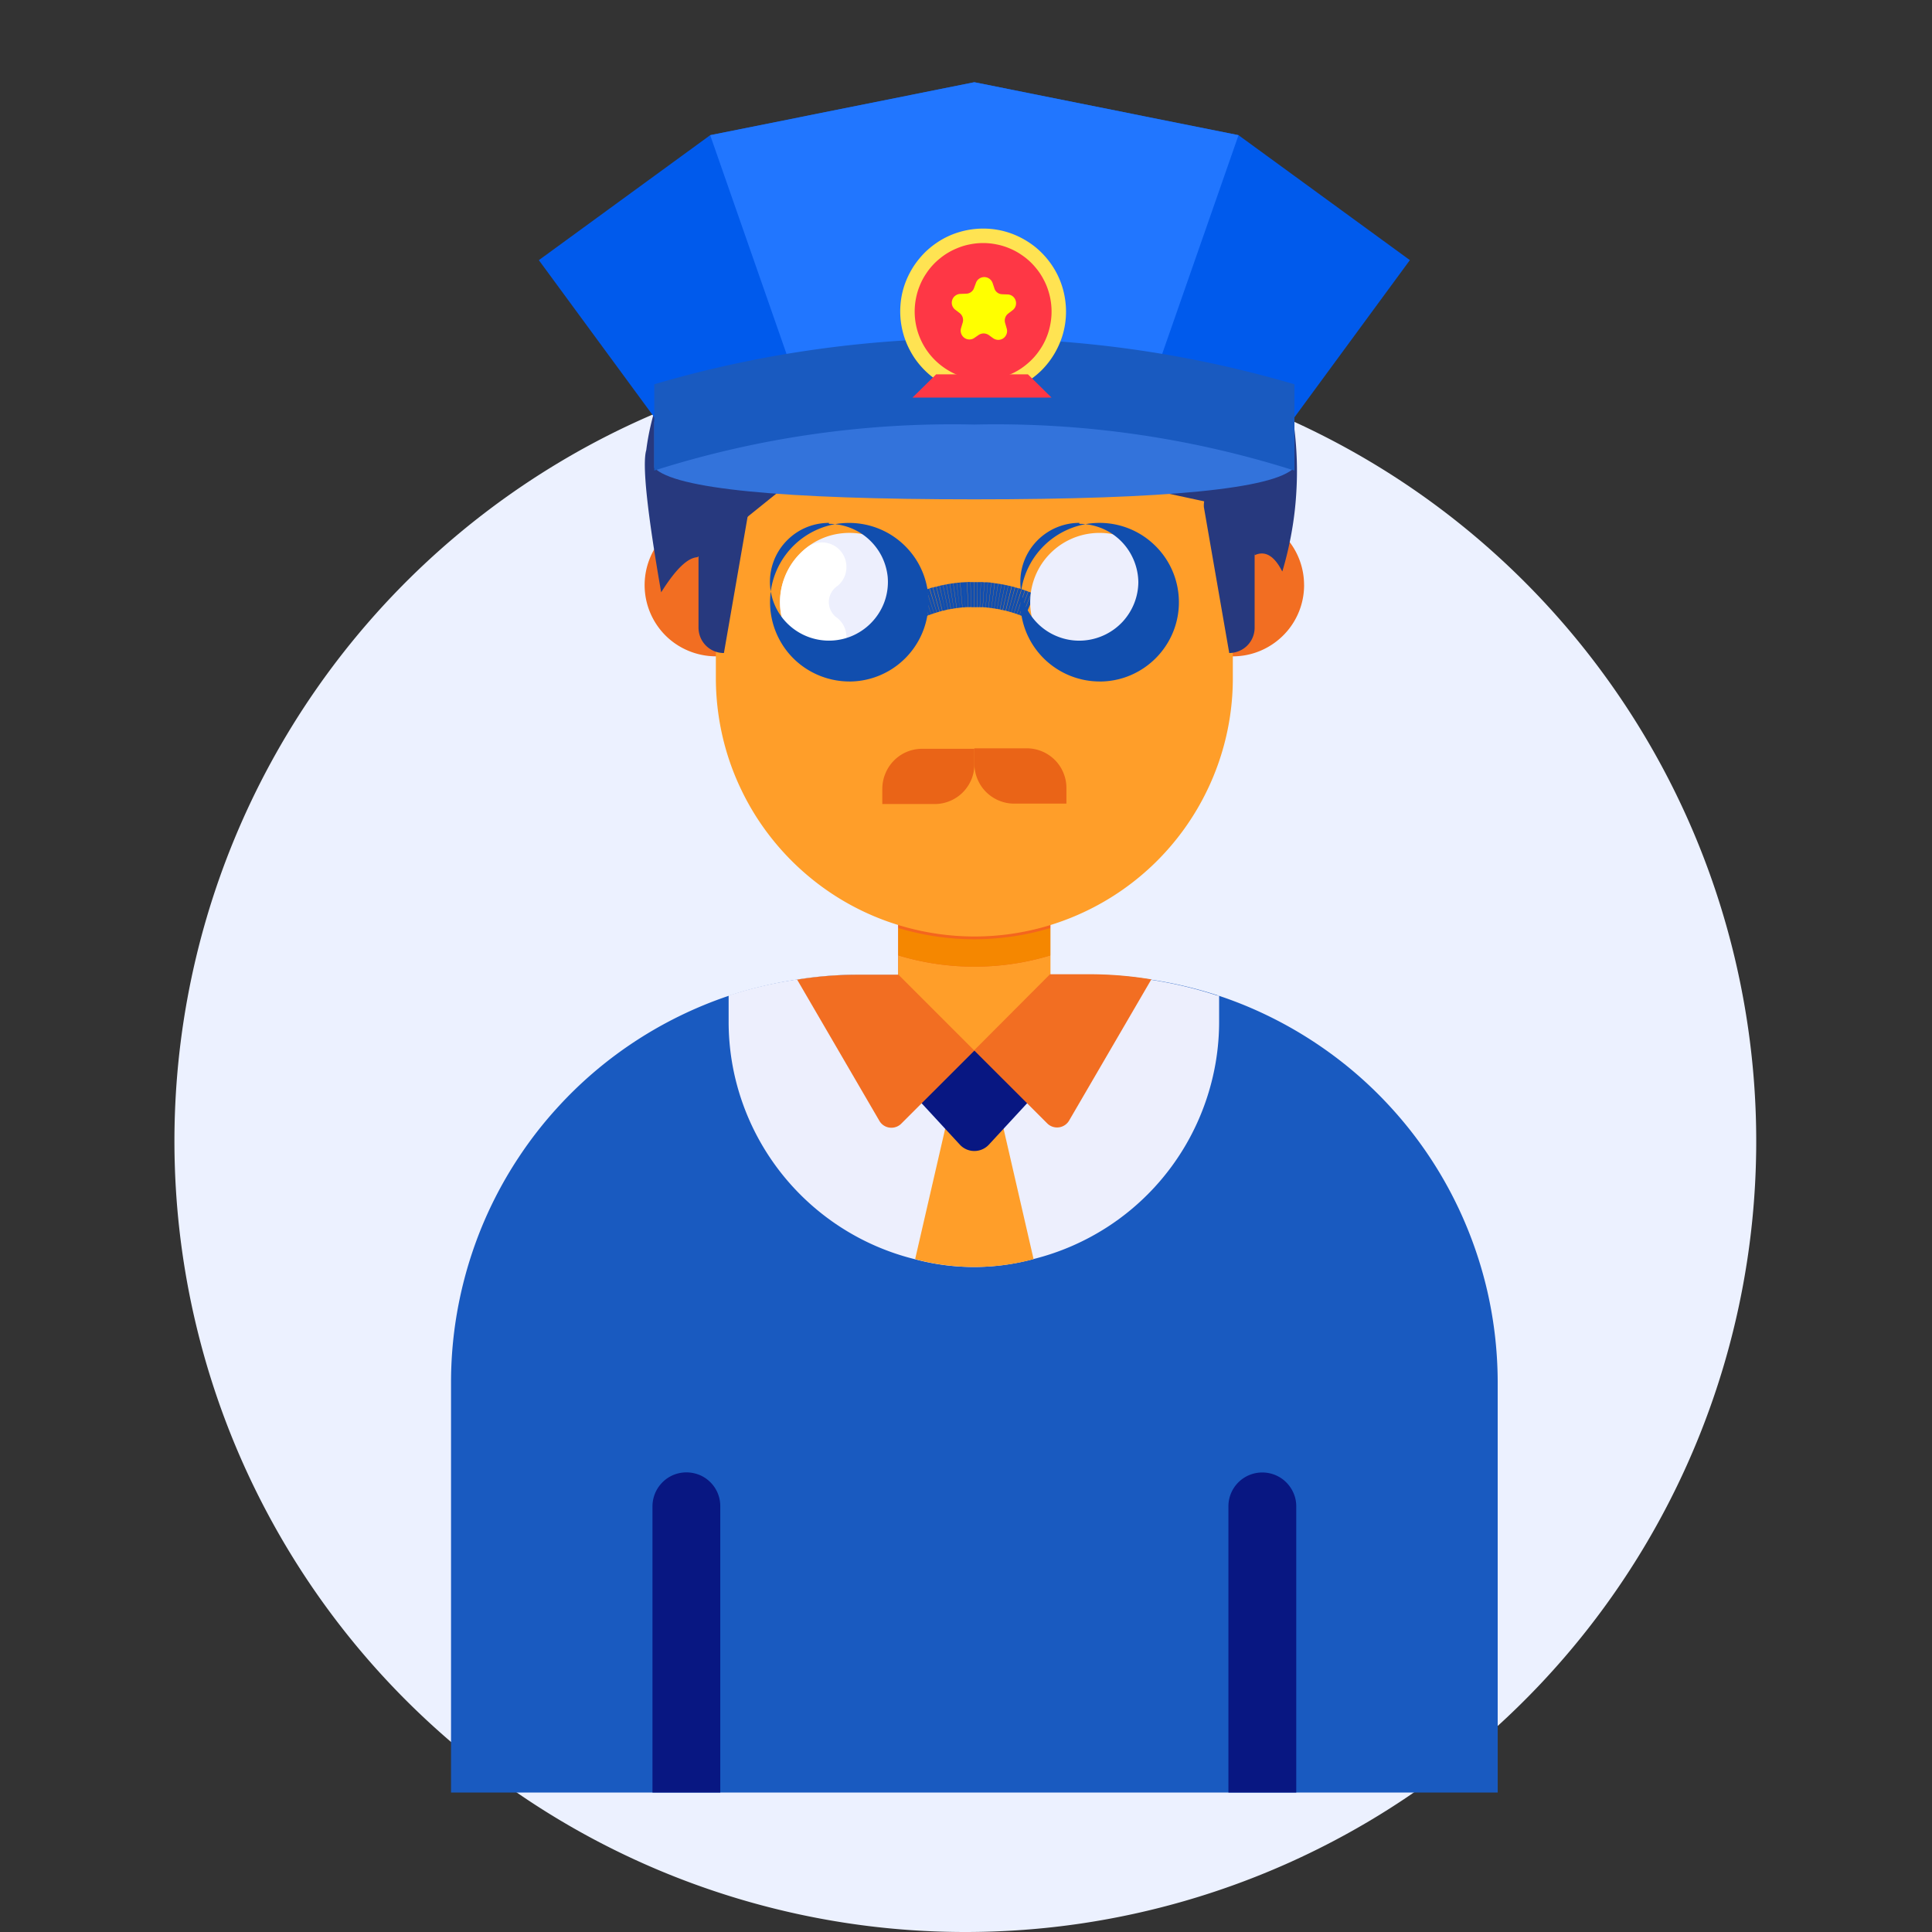 <?xml version="1.0" standalone="no"?><!DOCTYPE svg PUBLIC "-//W3C//DTD SVG 1.1//EN" "http://www.w3.org/Graphics/SVG/1.1/DTD/svg11.dtd"><svg class="icon" width="200px" height="200.00px" viewBox="0 0 1024 1024" version="1.1" xmlns="http://www.w3.org/2000/svg"><rect x="0" y="0" width="1024" height="1024" fill="#333333" stroke="none"/><path d="M511.632 1024a417.952 417.952 0 0 1-101.856-12.576 418.912 418.912 0 0 1-179.664-96.032 418.48 418.48 0 0 1-88.176-112.992 417.92 417.92 0 0 1-36.928-95.76 419.264 419.264 0 0 1 191.12-461.408 418.352 418.352 0 0 1 133.728-51.584 419.52 419.52 0 0 1 203.472 9.984 420.704 420.704 0 0 1 93.824 41.6 416.688 416.688 0 0 1 66 48.96 419.968 419.968 0 0 1 88.192 112.992 417.92 417.92 0 0 1 36.928 95.744 419.84 419.84 0 0 1 10.56 142.944A418.768 418.768 0 0 1 871.2 820.32a420.032 420.032 0 0 1-93.632 108.528 419.568 419.568 0 0 1-204.416 90.624 418.768 418.768 0 0 1-61.52 4.528z" fill="#ECF1FF" /><path d="M454.56 516.64c-10.8-0.016-21.536 0.848-32.192 2.576-12.128 1.808-24.016 4.64-35.68 8.432a217.136 217.136 0 0 0-52.672 26.016 214.592 214.592 0 0 0-38.144 32.928 212.672 212.672 0 0 0-20.736 26.496 214.608 214.608 0 0 0-22.8 44.96 218.208 218.208 0 0 0-10.592 40.656 215.664 215.664 0 0 0-2.688 33.536V950.08h554.752V732.24a217.616 217.616 0 0 0-6.016-50.112 218.08 218.08 0 0 0-13.808-39.744 214.992 214.992 0 0 0-37.248-55.904 213.6 213.6 0 0 0-31.376-28.048 217.76 217.76 0 0 0-43.92-24.864 214.48 214.48 0 0 0-15.792-5.92 219.088 219.088 0 0 0-35.68-8.432 200.32 200.32 0 0 0-32.16-2.592h-123.264z" fill="#195AC0" /><path d="M454.032 516.64c-10.784 0-21.52 0.848-32.16 2.576-12.144 1.824-24.032 4.64-35.68 8.432v13.888a128.96 128.96 0 0 0 7.104 42.272 129.872 129.872 0 0 0 71.104 76.688 130.096 130.096 0 0 0 20.368 6.88 120.608 120.608 0 0 0 62.8 0 130.368 130.368 0 0 0 39.344-17.024 129.44 129.44 0 0 0 43.456-46.88 130.368 130.368 0 0 0 14-40.512 128.784 128.784 0 0 0 1.792-21.424v-13.888h-1.04a219.248 219.248 0 0 0-35.68-8.432 200.496 200.496 0 0 0-32.16-2.592h-123.248z" fill="#EDEFFD" /><path d="M476.08 442.8h80.56v114.16h-80.56v-114.16z" fill="#F4651E" /><path d="M556.768 442.8v49.04a139.296 139.296 0 0 1-80.688 0v-49.04h80.688z" fill="#F4651E" /><path d="M516.432 512.336c13.76 0.016 27.2-1.968 40.336-5.968v50.72h-80.688v-50.72c13.152 4 26.608 5.984 40.352 5.968zM547.84 667.376a120.832 120.832 0 0 1-62.8 0l17.392-75.504h28.016l17.376 75.52z" fill="#FF9E29" /><path d="M524.08 606.736l46.192-50.016h-107.68l46.192 50.016a10.4 10.4 0 0 0 7.664 3.312 10.464 10.464 0 0 0 7.632-3.312z" fill="#081782" /><path d="M422.496 519.216l43.584 74.832a7.312 7.312 0 0 0 6.96 3.648 7.376 7.376 0 0 0 4.48-1.968l38.912-38.88-40.224-40.224h-21.536c-10.784 0-21.52 0.864-32.16 2.592zM610.24 519.088a200.48 200.48 0 0 0-32.304-2.72h-21.408l-40.224 40.336 38.928 38.896a7.392 7.392 0 0 0 11.424-1.68l43.584-74.832zM417.184 310.096a37.6 37.6 0 0 1-8.56 23.952 38.144 38.144 0 0 1-14.752 10.944 37.408 37.408 0 0 1-18.144 2.688 38.256 38.256 0 0 1-14.112-4.288 37.36 37.36 0 0 1-13.6-12.32 37.76 37.76 0 1 1 69.168-20.96zM691.2 310.096a37.6 37.6 0 0 1-8.576 23.952 38.144 38.144 0 0 1-14.752 10.944 37.728 37.728 0 0 1-52.016-38.608 37.712 37.712 0 0 1 30.224-33.328 38.272 38.272 0 0 1 14.72 0 37.92 37.92 0 0 1 21.824 13.088 37.648 37.648 0 0 1 8.56 23.952z" fill="#F26E22" /><path d="M556.768 491.84v14.528a139.088 139.088 0 0 1-80.688 0v-14.528a139.072 139.072 0 0 0 80.688 0z" fill="#F58700" /><path d="M431.312 176.336a51.888 51.888 0 0 0-51.888 51.888v132.592a138.56 138.56 0 0 0 2.88 26.528 135.376 135.376 0 0 0 10.72 31.52 134.912 134.912 0 0 0 13.888 22.8 137.76 137.76 0 0 0 33.856 31.904 136.128 136.128 0 0 0 36.16 16.96 138.336 138.336 0 0 0 32.832 5.664 136.624 136.624 0 0 0 64.864-12.816 136.736 136.736 0 0 0 65.2-64.496 136.592 136.592 0 0 0 13.6-58.064v-132.592a51.92 51.92 0 0 0-51.888-51.888H431.312z" fill="#FF9E29" /><path d="M486.848 319.168a36.544 36.544 0 0 1-8.32 23.296 36.416 36.416 0 0 1-17.744 11.84 36.848 36.848 0 0 1-27.968-2.752 37.2 37.2 0 0 1-11.072-9.088 36.384 36.384 0 0 1-7.632-16.144 36.192 36.192 0 0 1 0-14.32 36.848 36.848 0 0 1 15.632-23.36 36.368 36.368 0 0 1 16.8-6.016 36.544 36.544 0 0 1 24 6.016 36.48 36.48 0 0 1 13.52 16.48 36.864 36.864 0 0 1 2.784 14.048z" fill="#EDEFFD" /><path d="M428.32 348.608a12.912 12.912 0 0 0 16.16-1.184 12.88 12.88 0 0 0 4.16-9.312v-0.144a12.96 12.96 0 0 0-5.808-11.12 10.256 10.256 0 0 1 0.992-16.24 12.896 12.896 0 0 0 4.8-10.288 12.928 12.928 0 0 0-10.272-12.544 12.912 12.912 0 0 0-10.032 1.968 36.096 36.096 0 0 0-9.92 11.056 36.816 36.816 0 0 0-4.912 16.24 36.64 36.64 0 0 0 13.152 30.24c0.544 0.48 1.12 0.912 1.68 1.328z" fill="#FFFFFF" /><path d="M450.128 361.2a42.288 42.288 0 0 1-25.104-8.352 41.536 41.536 0 0 1-11.68-13.44 42.048 42.048 0 0 1-4.8-26.016c0 0.384 0.112 0.752 0.176 1.12a31.056 31.056 0 0 0 9.84 17.12 31.328 31.328 0 0 0 32.24 5.76 31.424 31.424 0 0 0 17.728-17.76 31.04 31.04 0 0 0 1.952-14.064 31.84 31.84 0 0 0-3.2-10.816 31.68 31.68 0 0 0-9.04-10.768 31.456 31.456 0 0 0-15.648-6.16 42.176 42.176 0 0 1 29.36 5.472 42.608 42.608 0 0 1 9.936 8.416 41.776 41.776 0 0 1 10.064 23.68 42.112 42.112 0 0 1-20.992 40.272 41.968 41.968 0 0 1-20.832 5.552z m-41.648-47.888a31.152 31.152 0 0 1 9.44-27.648 31.04 31.04 0 0 1 18.08-8.336c1.12-0.128 2.24-0.192 3.36-0.192v0.512c1.072 0 2.144 0.048 3.2 0.16l-0.624 0.128a41.824 41.824 0 0 0-25.568 16.192 41.968 41.968 0 0 0-7.84 19.2h-0.048z" fill="#114EAE" /><path d="M489.344 327.232l-5.248-12.208 1.6-0.672 4.976 12.32-1.328 0.56z m53.856-0.144l-1.36-0.56 4.912-12.32 1.6 0.64-5.152 12.24z m-52.448-0.448l-4.96-12.32 1.6-0.64 4.72 12.416-1.36 0.544z m51.008-0.144l-1.36-0.512 4.64-12.448 1.6 0.64-4.88 12.32z m-49.568-0.416l-4.688-12.432 1.6-0.592 4.48 12.512-1.392 0.512z m48.16-0.128l-1.392-0.48 4.352-12.56 1.6 0.592-4.576 12.448z m-46.72-0.4l-4.4-12.528 1.648-0.56 4.16 12.608-1.408 0.48z m45.248-0.128l-1.376-0.448 4.064-12.64 1.6 0.544-4.288 12.544z m-43.776-0.368l-4.128-12.624 1.6-0.528 3.904 12.72-1.376 0.432z m42.32-0.112l-1.392-0.432 3.776-12.8 1.6 0.512-3.984 12.72z m-40.864-0.32l-3.824-12.8 1.6-0.48 3.584 12.848-1.36 0.432z m39.392-0.128l-1.408-0.4 3.52-12.8 1.6 0.48-3.712 12.72z m-37.904-0.32l-3.552-12.8 1.68-0.448 3.2 12.8-1.328 0.432z m36.416-0.112l-1.344-0.368 3.2-12.88 1.6 0.432-3.456 12.816z m-34.944-0.288l-3.2-12.8 1.6-0.48 3.04 12.928-1.44 0.352z m33.456-0.096l-1.44-0.32 2.912-12.96 1.696 0.384-3.168 12.896z m-32-0.272l-2.928-12.944 1.712-0.368 2.688 12.928-1.472 0.384z m30.4 0l-1.328-0.384 2.624-13.024 1.696 0.368-2.992 13.04z m-28.848-0.384l-2.672-12.944 1.696-0.32 2.4 13.04-1.424 0.224z m27.392 0l-1.376-0.288 2.336-13.072 1.712 0.32-2.672 13.04z m-25.872-0.24l-2.4-13.056 1.712-0.304 2.128 13.12-1.44 0.24z m24.416 0l-1.44-0.304 2.048-13.12 1.712 0.288-2.32 13.136z m-22.912-0.256l-2.08-13.12 1.712-0.256 1.824 13.152-1.44 0.224z m21.392 0l-1.44-0.256 1.76-13.168 1.712 0.24-2.032 13.184z m-19.84-0.224l-1.824-13.152 1.728-0.224 1.6 13.184-1.52 0.192z m18.32 0l-1.44-0.224 1.44-13.2 1.728 0.208-1.728 13.216z m-16.8-0.192l-1.52-13.2 1.728-0.16 1.232 13.2-1.44 0.16z m15.264 0l-1.44-0.192 1.152-13.28 1.728 0.16-1.44 13.312z m-13.744-0.16l-1.216-13.232 1.792-0.096 0.928 13.248-1.504 0.08z m12.224 0l-1.44-0.144 0.848-13.184h1.76l-1.168 13.328z m-10.688-0.128l-0.96-13.2 1.76-0.096 0.64 13.28-1.44 0.016z m9.152 0h-1.44l0.544-13.36 1.76 0.16-0.864 13.2z m-7.616 0l-0.624-13.344h1.76l0.32 13.28-1.44 0.064z m6.08 0h-1.44l0.256-13.28h1.76l-0.576 13.28z m-4.544 0l-0.32-13.28h1.76v13.28h-1.44z m2.992 0h-1.44v-13.28h1.728l-0.288 13.28z" fill="#114EAE" /><path d="M619.44 319.168a36.544 36.544 0 0 1-8.32 23.296 36.784 36.784 0 0 1-35.568 12.72 36.848 36.848 0 0 1-23.36-15.616 36.8 36.8 0 0 1 0-40.8 36.784 36.784 0 0 1 34.144-16.144 36.672 36.672 0 0 1 31.52 25.888 36.928 36.928 0 0 1 1.6 10.656z" fill="#EDEFFD" /><path d="M582.72 361.2a42.16 42.16 0 0 1-31.6-14.464 41.888 41.888 0 0 1-10.272-28.864c0.048-1.488 0.16-2.976 0.368-4.464 0 0.384 0.128 0.752 0.192 1.088a31.616 31.616 0 0 0 5.92 12.944 31.008 31.008 0 0 0 13.696 10.112 30.88 30.88 0 0 0 14.112 1.856 31.488 31.488 0 0 0 20.064-10.08 31.856 31.856 0 0 0 6.016-9.712 31.088 31.088 0 0 0 2.128-11.2 31.488 31.488 0 0 0-6.4-18.448 31.072 31.072 0 0 0-16.08-11.04 31.344 31.344 0 0 0-5.552-1.104 41.92 41.92 0 0 1 36.304 10.768 41.856 41.856 0 0 1 13.056 26.88 41.76 41.76 0 0 1-5.696 25.12 42.288 42.288 0 0 1-15.376 15.12 41.632 41.632 0 0 1-20.864 5.504z m-41.52-47.872a31.152 31.152 0 0 1 5.04-22.528 31.44 31.44 0 0 1 15.888-12.032 30.976 30.976 0 0 1 9.952-1.632v0.512c1.072 0 2.144 0.048 3.2 0.16l-0.576 0.128a42.016 42.016 0 0 0-33.472 35.392h-0.032z" fill="#114EAE" /><path d="M518.032 412.8a20.784 20.784 0 0 0 7.744 9.536 20.944 20.944 0 0 0 11.744 3.6h27.696v-8.288a20.624 20.624 0 0 0-1.6-8.048 20.64 20.64 0 0 0-6.08-8.208 21.04 21.04 0 0 0-13.344-4.768h-27.76v8a20.8 20.8 0 0 0 1.6 8.16z" fill="#EA6417" /><path d="M469.248 410.032c-1.072 2.608-1.6 5.312-1.6 8.128v8h27.76a21.072 21.072 0 0 0 20.624-16.88 20.848 20.848 0 0 0 0.4-4.096v-8.304h-27.76a20.928 20.928 0 0 0-16.272 7.808 20.912 20.912 0 0 0-3.152 5.344z" fill="#EA6417" /><path d="M370.736 781.76a18.272 18.272 0 0 0-10.832-0.944 17.84 17.84 0 0 0-9.408 5.488 18.096 18.096 0 0 0-4.672 12.096v151.68h35.936V798.4a17.76 17.76 0 0 0-4.592-12.096 17.968 17.968 0 0 0-6.432-4.56zM687.04 950.08V798.4a17.472 17.472 0 0 0-1.376-6.88 18.368 18.368 0 0 0-5.2-7.008 18.08 18.08 0 0 0-14.912-3.728 17.92 17.92 0 0 0-14.464 17.616v151.68h35.936z" fill="#081782" /><path d="M679.568 302.8q-6.304-12.4-14.608-8.512l-2.944-23.44-206.624-44.576-85.76 69.056c-5.056 0.32-11.2 5.888-19.2 18.608q-11.2-64.32-7.904-75.36c9.152-72.32 80.512-136.88 169.6-136.144 80.512 0.736 106.272 14.192 110.8 29.76a25.728 25.728 0 0 1 7.712-1.44 26.72 26.72 0 0 1 11.488 2.24 25.2 25.2 0 0 1 6.624 4.176c0.992 0.864 1.92 1.792 2.768 2.784a177.12 177.12 0 0 1 11.616 17.968 174.672 174.672 0 0 1 9.488 19.168 190.256 190.256 0 0 1 9.936 30.496 182.96 182.96 0 0 1 4.56 31.744 180.48 180.48 0 0 1-0.032 21.392 178.304 178.304 0 0 1-2.48 21.248 187.2 187.2 0 0 1-4.912 20.816l-0.128 0.016z" fill="#27397E" /><path d="M383.68 346.112a13.376 13.376 0 0 1-12.432-8.304 13.6 13.6 0 0 1-1.024-5.152v-63.904a13.6 13.6 0 0 1 3.936-9.52 13.92 13.92 0 0 1 6.896-3.68 13.472 13.472 0 0 1 16.08 13.2l-13.44 77.36z m267.84 0l-13.44-77.36a13.472 13.472 0 1 1 26.896 0v63.904a13.376 13.376 0 0 1-10.832 13.184 12.784 12.784 0 0 1-2.624 0.272z" fill="#27397E" /><path d="M516.432 223.76h167.76l63.072-85.888-90.816-66.224-140-28.064-140.032 28.064-90.816 66.24 63.072 85.872h167.76z" fill="#005AEC" /><path d="M516.416 43.584l-140 28.064 53.072 152.112H603.36l53.088-152.112-140.032-28.064z" fill="#2176FF" /><path d="M346.768 247.936q16.192 16.72 169.6 16.72t169.6-16.72v-24.384h-339.2v24.384z" fill="#3373DB" /><path d="M516.368 225.024a520.928 520.928 0 0 0-169.6 24.384V203.68a596.8 596.8 0 0 1 83.952-18.24 605.36 605.36 0 0 1 85.696-6.144A601.92 601.92 0 0 1 686.08 203.68v45.728a522.88 522.88 0 0 0-169.712-24.384z" fill="#195AC0" /><path d="M477.136 165.088a44.368 44.368 0 0 0 3.36 16.816 47.36 47.36 0 0 0 4.048 7.6 44.832 44.832 0 0 0 8.656 9.552 45.472 45.472 0 0 0 11.056 6.624 42.688 42.688 0 0 0 12.512 3.136 44.368 44.368 0 0 0 21.12-3.136 48.4 48.4 0 0 0 7.6-4.064 45.184 45.184 0 0 0 6.656-5.44 44.832 44.832 0 0 0 10.976-18.32 43.264 43.264 0 0 0 1.888-12.768 44.88 44.88 0 0 0-1.888-12.752 43.168 43.168 0 0 0-5.52-11.664 45.04 45.04 0 0 0-8.64-9.552 45.312 45.312 0 0 0-11.072-6.624 42.88 42.88 0 0 0-12.512-3.136 44.576 44.576 0 0 0-17.056 1.68 42.88 42.88 0 0 0-11.664 5.52 45.6 45.6 0 0 0-6.656 5.456 47.888 47.888 0 0 0-5.44 6.656 45.984 45.984 0 0 0-4.08 7.6 42.752 42.752 0 0 0-3.136 12.512c-0.128 1.44-0.208 2.88-0.208 4.32z" fill="#FFE352" /><path d="M484.8 165.12a36.16 36.16 0 0 0 13.28 28.016 37.328 37.328 0 0 0 5.888 3.952 32.912 32.912 0 0 0 6.576 2.72 35.168 35.168 0 0 0 14.08 1.392 35.088 35.088 0 0 0 6.976-1.392 34.672 34.672 0 0 0 12.48-6.672 34.72 34.72 0 0 0 7.152-7.888 33.44 33.44 0 0 0 3.36-6.24 33.84 33.84 0 0 0 2.048-6.832 35.168 35.168 0 0 0 0.528-10.624 35.152 35.152 0 0 0-1.392-6.976 33.744 33.744 0 0 0-2.72-6.56 33.168 33.168 0 0 0-3.952-5.92 34.72 34.72 0 0 0-7.888-7.152 33.872 33.872 0 0 0-6.24-3.344 33.792 33.792 0 0 0-6.832-2.064 35.328 35.328 0 0 0-14.144 0 32.896 32.896 0 0 0-6.816 2.08 35.04 35.04 0 0 0-9.12 5.456 34.64 34.64 0 0 0-7.152 7.888 33.92 33.92 0 0 0-3.344 6.256 34.56 34.56 0 0 0-2.064 6.816 36.112 36.112 0 0 0-0.704 7.072z" fill="#FE3745" /><path d="M557.328 210.72h-73.68l12.512-12.304h48.672l12.496 12.32z" fill="#FE3745" /><path d="M531.168 155.952l2.832 0.112a4.592 4.592 0 0 1 4.32 3.264 4.32 4.32 0 0 1 0.208 1.44 4.544 4.544 0 0 1-1.904 3.712l-2.208 1.68a4.672 4.672 0 0 0-1.68 5.04l0.848 2.944a4.592 4.592 0 0 1-0.736 4.096 4.496 4.496 0 0 1-2.288 1.664 4.592 4.592 0 0 1-2.832 0.016 4.448 4.448 0 0 1-1.296-0.624l-2.32-1.68a4.848 4.848 0 0 0-2.656-0.88 4.896 4.896 0 0 0-2.704 0.768l-2.32 1.6a4.448 4.448 0 0 1-2.72 0.816 4.576 4.576 0 0 1-2.672-0.928 4.8 4.8 0 0 1-1.872-3.712c0-0.48 0.08-0.96 0.224-1.424l0.848-2.832a4.688 4.688 0 0 0-1.68-5.152l-2.208-1.68a4.24 4.24 0 0 1-1.008-1.04 4.544 4.544 0 0 1-0.64-4.144 4.48 4.48 0 0 1 1.68-2.32 4.592 4.592 0 0 1 2.704-0.912l2.944-0.112a4.512 4.512 0 0 0 4.304-3.2l0.944-2.528a4.432 4.432 0 0 1 1.728-2.24 4.688 4.688 0 0 1 7.104 2.352l0.848 2.528a4.432 4.432 0 0 0 4.208 3.376z" fill="#FFFF00" /></svg>
